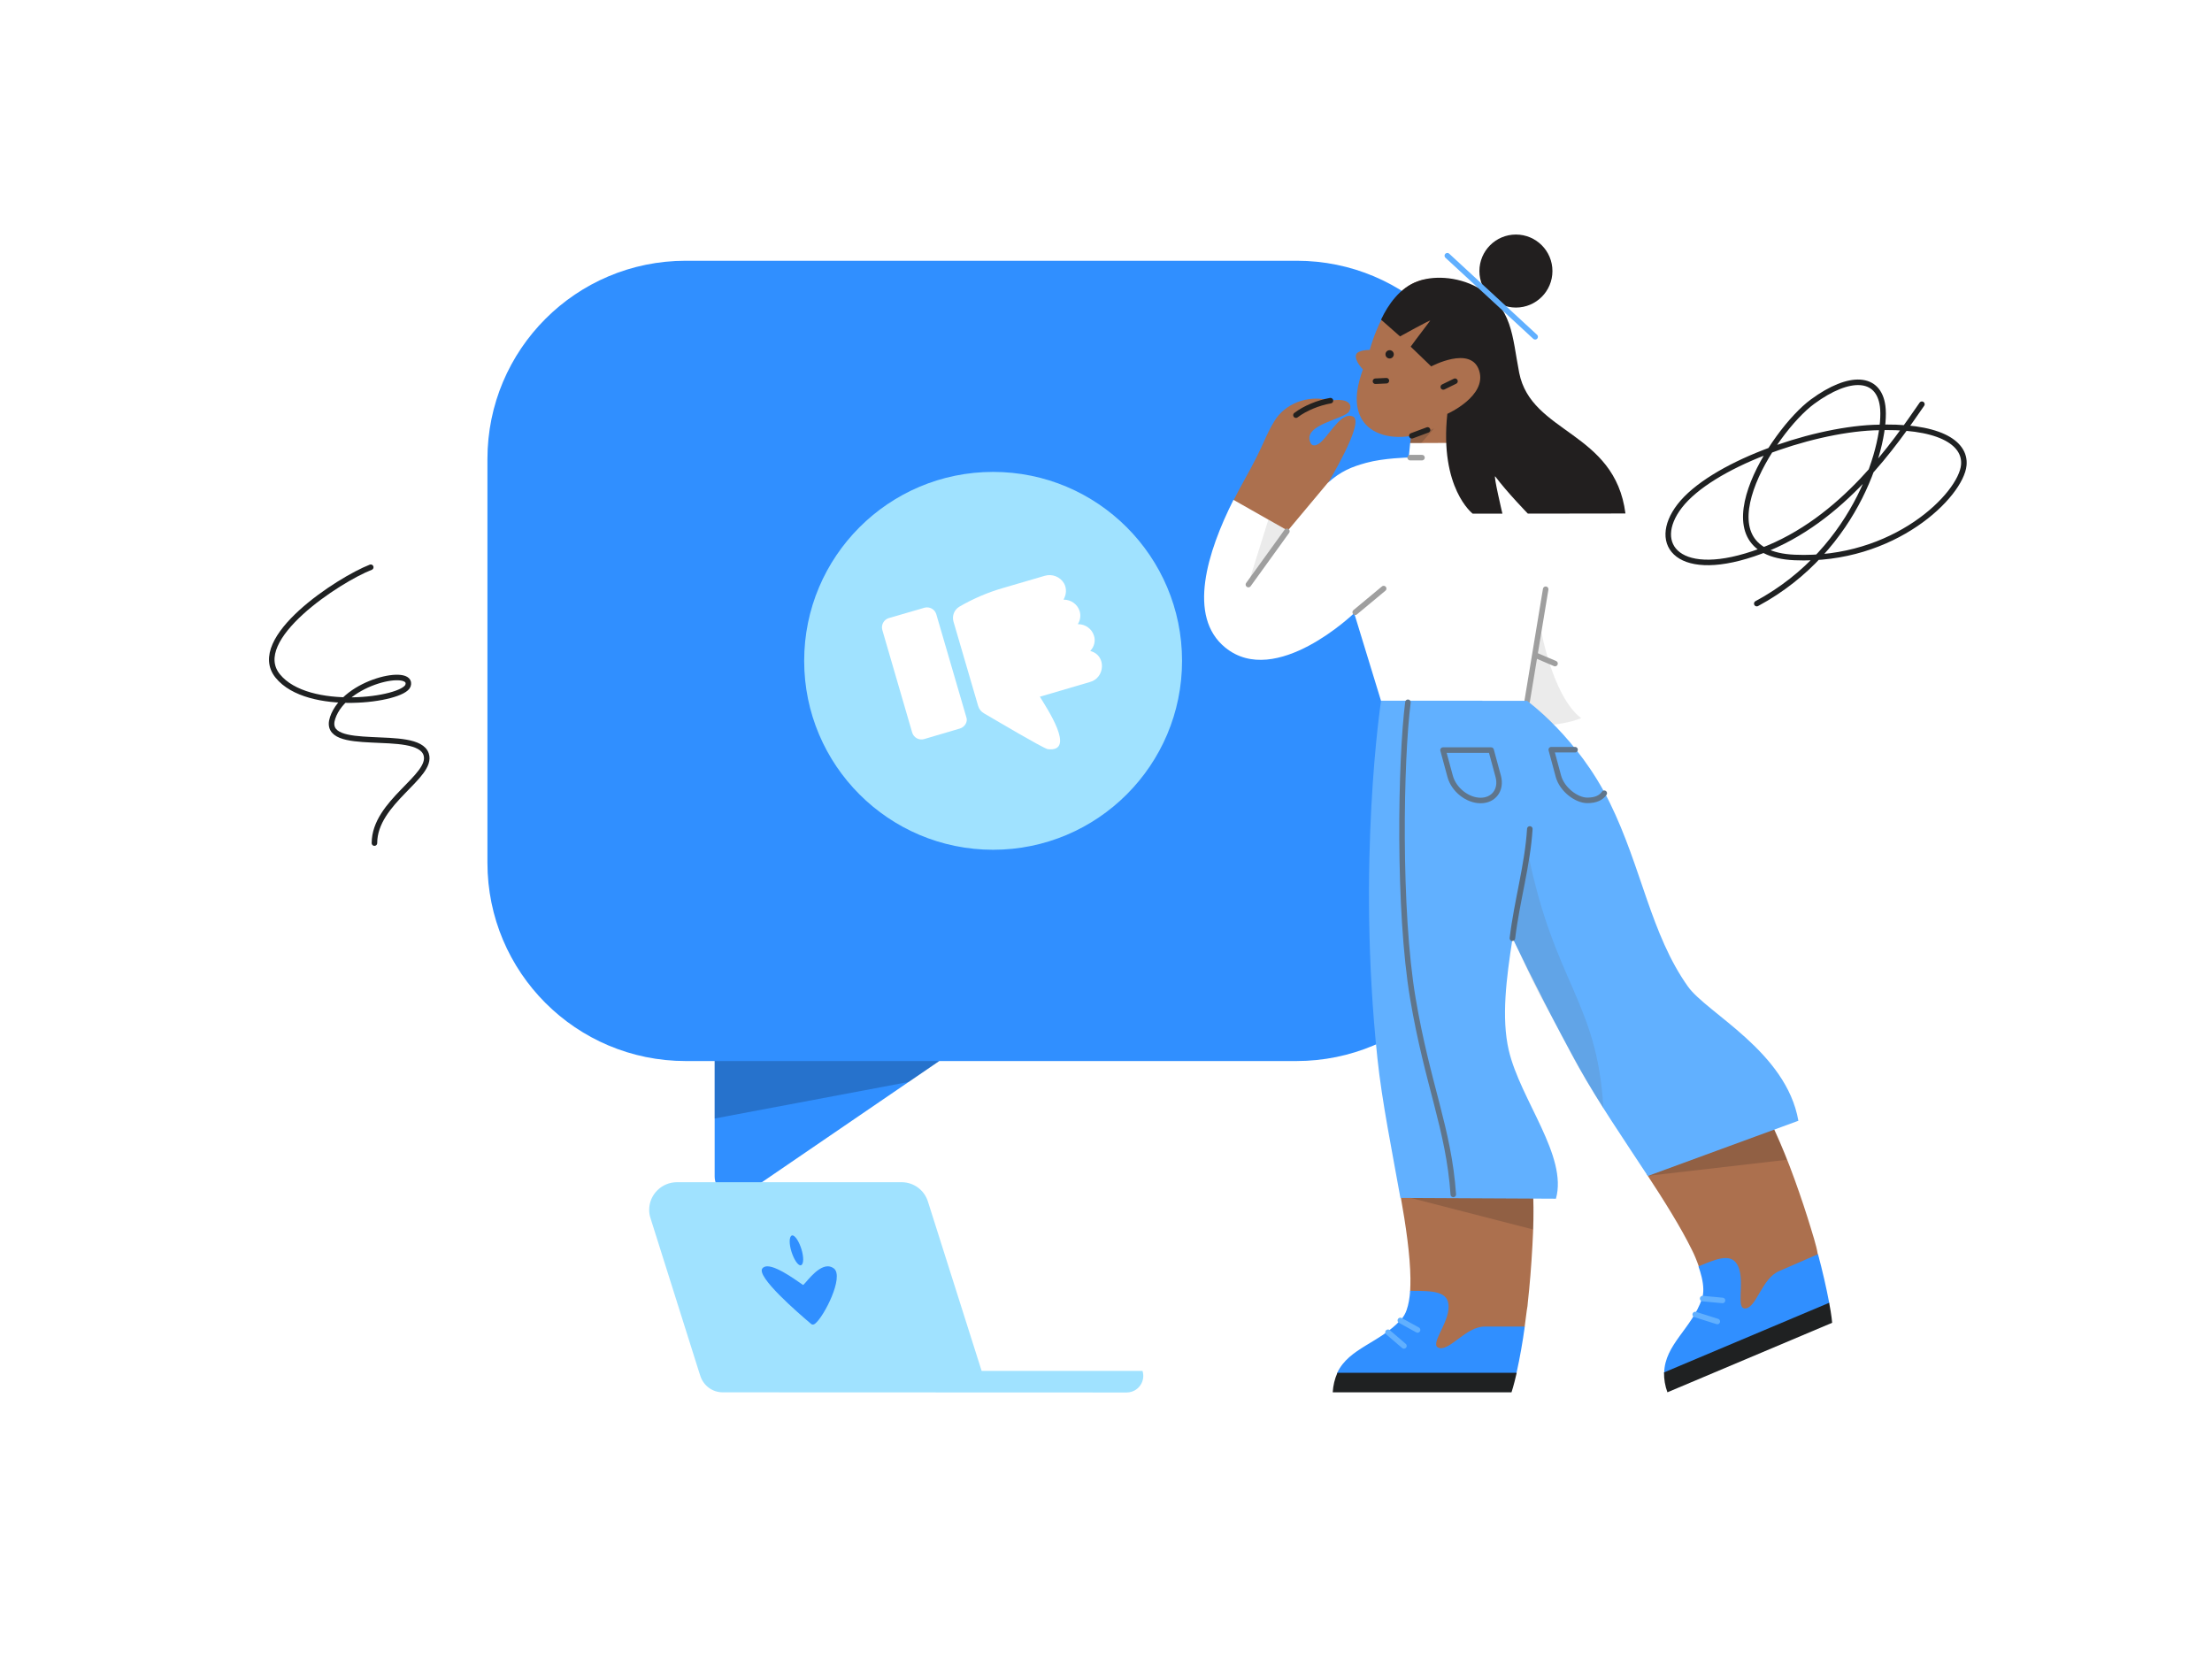 <svg xmlns="http://www.w3.org/2000/svg" height="1200" width="1600" version="1.1" xmlns:xlink="http://www.w3.org/1999/xlink" xmlns:svgjs="http://svgjs.com/svgjs"><rect fill="#ffffff" width="1600" height="1200"></rect><g><path d="M1390.16 292.38C1370.93 320.13 1333.17 376.42 1273.63 398.63 1214.08 420.84 1193.5 393.87 1214.93 366.05 1237.64 336.6 1308.33 311.33 1355.1 309.28 1401.87 307.22 1421.96 319.99 1420.47 336.39 1418.55 357.89 1370.22 406.37 1298.11 403.24 1226 400.12 1281.86 311.97 1311.03 290.54 1338 270.74 1358.93 272.02 1361.77 293.8 1365.04 318.5 1344.6 396.86 1270.72 436.6" stroke="#1f2122" stroke-width="4" stroke-linecap="round" stroke-linejoin="round" opacity="1" fill="none"></path></g><g><path d="M268.17 410.3C245.03 419.31 179.21 462.15 200.89 488.95 222.58 515.75 291.61 506.36 295.12 495.9 299.55 482.61 249.53 492.62 240.6 519.27 231.67 545.91 301.84 526.06 308.25 545.61 313.45 561.49 270.91 579.97 270.84 609.83" stroke="#1f2122" stroke-width="4" stroke-linecap="round" stroke-linejoin="round" opacity="1" fill="none"></path></g><g><path d="M1081.38 332.07V624.02C1081.14 703.32 1016.98 767.48 937.68 767.48H679.37L539.76 862.88C537.35 864.56 534.47 865.52 531.59 865.52 523.42 865.52 516.93 859.03 516.93 850.86V767.48H496.02C416.73 767.48 352.57 703.32 352.57 624.02V332.07C352.57 252.77 416.73 188.61 496.02 188.61H937.92C1017.22 188.61 1081.38 252.77 1081.38 332.07Z" fill="#308fff" opacity="1" stroke-width="4" stroke="none"></path><path d="M679.37 767.48L657.26 782.62 516.93 809.05V767.48H679.37Z" fill="#000000" opacity="0.2" stroke-width="4" stroke="none"></path></g><g><path d="M718.34 614.66C793.82 614.66 855.01 553.47 855.01 478 855.01 402.53 793.82 341.34 718.34 341.34 642.87 341.34 581.68 402.53 581.68 478 581.68 553.47 642.87 614.66 718.34 614.66Z" fill="#a0e2ff" opacity="1" stroke-width="4" stroke="none"></path><path d="M791.3 459.8C789.74 454.78 785.03 451.48 779.85 451.48 779.69 451.48 779.69 451.33 779.69 451.33 781.42 448.5 781.89 445.21 780.95 442.07 779.38 437.05 774.67 433.75 769.5 433.75 769.34 433.75 769.34 433.6 769.34 433.6 771.38 429.99 771.69 425.59 769.65 421.99 766.83 417.12 761.02 414.92 755.69 416.49L725.09 425.44C714.27 428.58 703.75 433.13 694.02 438.77 690.26 440.97 688.53 445.36 689.63 449.44L707.52 510.64C708.15 512.83 709.72 514.87 711.75 515.97 721.95 521.93 753.18 540.45 757.73 541.86 779.07 544.53 756.63 511.42 752.24 504.05 752.24 503.89 752.24 503.89 752.39 503.89 755.22 503.1 788.17 493.38 788.17 493.38 799.46 490.55 800.41 473.92 788.79 470.94 788.64 470.94 788.64 470.78 788.79 470.63 791.46 467.8 792.56 463.56 791.3 459.8Z" fill="#ffffff" opacity="1" stroke-width="4" stroke="none"></path><path d="M698.89 518.48L677.24 444.27C676.14 440.66 672.37 438.62 668.76 439.56L642.87 447.09C639.27 448.19 637.23 451.95 638.17 455.56L659.82 529.93C660.92 533.54 664.68 535.58 668.29 534.64L694.34 526.95C697.95 525.86 700.3 521.93 698.89 518.48Z" fill="#ffffff" opacity="1" stroke-width="4" stroke="none"></path></g><g><path d="M1066.44 212.04C1050.65 203.3 1035.42 199.54 1025.27 203.58 1001.78 211.94 991.16 251.51 990.78 253.1 990.78 253.1 982.14 253.01 980.92 256.49 979.51 260.81 985.8 267.2 985.8 267.2 982.42 276.97 978.66 290.23 984.2 301.69 989.47 312.5 1003.28 318.14 1020.57 315.32L1020.01 321.71 1087.3 331.86C1088.14 329.04 1093.13 278.1 1094.07 268.42 1095.94 247.94 1091.72 225.94 1066.44 212.04Z" fill="#ac704e" opacity="1" stroke-width="4" stroke="none"></path><path d="M1020.67 315.41C1020.67 315.41 1031.01 312.97 1037.3 309.87L1019.26 330.45 1020.67 315.41Z" fill="#1f2122" opacity="0.2" stroke-width="4" stroke="none"></path><path d="M1250.35 957.28L1318.48 926.46 1314.9 907.44C1314.26 903.53 1313.22 899.77 1312.19 896.2 1311.44 893.66 1310.68 891.03 1309.84 888.4 1306.64 877.87 1302.79 866.12 1298.09 853.15 1293.3 839.81 1288.32 827.78 1283.24 816.69L1191.05 849.21C1203.74 868.47 1215.95 888.11 1223.57 903.62 1225.63 907.57 1227.33 911.89 1228.83 916.12L1250.35 957.28Z" fill="#ac704e" opacity="1" stroke-width="4" stroke="none"></path><path d="M1286.91 919.41C1274.5 924.67 1270.74 945.16 1262.85 946.38 1255.05 947.6 1262.29 927.87 1257.4 916.31 1253.08 906.16 1243.11 909.82 1228.55 916.02 1229.49 918.66 1230.24 921.29 1230.9 923.92 1232.31 930.03 1232.49 935.29 1231.09 939.43 1223.66 961.04 1204.21 972.41 1203.74 992.99L1203.83 993.56 1323.18 942.81V942.71C1320.93 930.97 1318.2 918.94 1315.01 907.19L1286.91 919.41Z" fill="#308fff" opacity="1" stroke-width="4" stroke="none"></path><path d="M1245.93 940.65L1231.58 939.3" stroke="#61b0ff" stroke-width="4" stroke-linecap="round" stroke-linejoin="round" opacity="1" fill="none"></path><path d="M1242.17 955.87L1226.21 950.82" stroke="#61b0ff" stroke-width="4" stroke-linecap="round" stroke-linejoin="round" opacity="1" fill="none"></path><path d="M978.75 301.31C970.95 297.84 963.53 311.37 956.67 318.61 953.47 321.99 949.62 323.68 948.02 320.49 941.26 307.05 973.02 303.19 975.93 297.46 978.85 291.73 974.06 287.88 962.5 289.76 945.2 284.96 929.13 292.76 922.09 304.13 914.38 316.63 915.04 320.58 900 347.36 897.28 352.25 894.46 357.51 891.82 362.78L936.28 390.88 960.62 349.34C960.52 349.34 987.4 305.17 978.75 301.31Z" fill="#ac704e" opacity="1" stroke-width="4" stroke="none"></path><path d="M1132.5 372.46C1120 349.9 1098.86 336.84 1087.3 332.05 1087.58 331.2 1088.14 326.59 1088.8 320.2L1020.01 320.49 1018.98 330.92C1018.98 330.92 1000.84 331.29 988.25 334.77 977.72 337.68 970.01 340.69 960.33 349.34L931.48 383.83 892.2 361.55C873.22 399.33 858.65 445.95 886.28 468.41 922.84 498.2 979.51 443.5 979.51 443.5L998.96 507.03 1104.78 508.72 1123.76 524.04C1123.76 524.04 1138.8 522.63 1147.63 517.46 1189.08 493.78 1146.97 398.39 1132.5 372.46Z" fill="#ffffff" opacity="1" stroke-width="4" stroke="none"></path><path d="M1175.73 371.42C1168.03 311.84 1107.5 313.72 1098.86 269.55 1093.69 243.14 1094.35 222.09 1069.07 208.09 1053.28 199.35 1035.42 199.54 1025.27 203.58 1012.59 208.09 1003.94 220.49 998.96 231.21L1012.68 243.33C1012.68 243.33 1034.89 231.03 1034.48 231.96 1024.9 244.46 1020.39 250.75 1020.39 250.75L1035.23 265.04C1035.23 265.04 1063.99 249.63 1069.91 268.05 1075.83 286.47 1046.89 299.34 1046.89 299.34 1041.16 353.1 1065.21 371.52 1065.21 371.52H1086.73C1086.73 371.52 1080.01 343.07 1081.57 344.64 1090.21 356.2 1105.15 371.52 1105.15 371.52L1175.73 371.42Z" fill="#221f1f" opacity="1" stroke-width="4" stroke="none"></path><path d="M1104.68 506.94L1118.03 426.21" stroke="#9f9f9f" stroke-width="4" stroke-linecap="round" stroke-linejoin="round" opacity="1" fill="none"></path><path d="M1111.36 474.23L1124.8 479.97" stroke="#9f9f9f" stroke-width="4" stroke-linecap="round" stroke-linejoin="round" opacity="1" fill="none"></path><path d="M980.26 442.85L1000.84 425.74" stroke="#9f9f9f" stroke-width="4" stroke-linecap="round" stroke-linejoin="round" opacity="1" fill="none"></path><path d="M937.4 300.28C944.06 295.22 953.69 291.31 962.35 289.81" stroke="#23211f" stroke-width="4" stroke-linecap="round" stroke-linejoin="round" opacity="1" fill="none"></path><path d="M994.92 275.75L1002.81 275.38" stroke="#23211f" stroke-width="4" stroke-linecap="round" stroke-linejoin="round" opacity="1" fill="none"></path><path d="M1021.23 315.22C1025.09 313.81 1028.84 312.4 1032.6 310.99" stroke="#23211f" stroke-width="4" stroke-linecap="round" stroke-linejoin="round" opacity="1" fill="none"></path><path d="M1020.01 331.01H1028.56" stroke="#9f9f9f" stroke-width="4" stroke-linecap="round" stroke-linejoin="round" opacity="1" fill="none"></path><path d="M1043.97 279.89L1052.43 275.75" stroke="#23211f" stroke-width="4" stroke-linecap="round" stroke-linejoin="round" opacity="1" fill="none"></path><path d="M1005.16 259.31C1006.83 259.31 1008.17 257.96 1008.17 256.3 1008.17 254.64 1006.83 253.29 1005.16 253.29 1003.5 253.29 1002.15 254.64 1002.15 256.3 1002.15 257.96 1003.5 259.31 1005.16 259.31Z" fill="#221f1f" opacity="1" stroke-width="4" stroke="none"></path><path d="M1096.51 222.47C1111.09 222.47 1122.92 210.64 1122.92 196.06 1122.92 181.47 1111.09 169.65 1096.51 169.65 1081.92 169.65 1070.1 181.47 1070.1 196.06 1070.1 210.64 1081.92 222.47 1096.51 222.47Z" fill="#221f1f" opacity="1" stroke-width="4" stroke="none"></path><path d="M1046.89 184.97L1110.42 243.61" stroke="#61b0ff" stroke-width="4" stroke-linecap="round" stroke-linejoin="round" opacity="1" fill="none"></path><path d="M1292.55 838.87C1289.45 831.07 1286.25 823.64 1283.05 816.69L1191.8 850.52 1292.55 838.87Z" fill="#23211f" opacity="0.2" stroke-width="4" stroke="none"></path><path d="M1105.15 941.77C1106.47 929.93 1107.6 916.31 1108.44 900.99 1109.2 888.02 1109.38 875.8 1109.01 864.52L1012.96 864.43C1017 886.99 1020.01 908.13 1020.2 924.58 1020.2 927.87 1020.2 930.87 1020.01 933.88L1027.06 973.54 1042.28 985.38 1096.98 979.18 1102.81 959.72C1103.37 955.68 1103.93 951.64 1104.4 947.6 1104.78 945.63 1105.06 943.75 1105.15 941.77Z" fill="#ac704e" opacity="1" stroke-width="4" stroke="none"></path><path d="M1041.06 975.04C1033.36 973.16 1047.83 957.75 1047.83 945.25 1047.83 933.88 1036.74 933.69 1020.1 933.69H1020.01C1019.63 939.05 1018.79 943.75 1017.47 947.51 1016.63 950.04 1015.22 952.49 1013.43 954.46 998.02 971.47 975.84 974.95 967.29 992.9L967.38 996.85 1095.57 995.06 1096.98 992.9C1099.42 981.81 1101.4 970.63 1102.9 959.54H1073.77C1060.42 959.63 1048.86 977.02 1041.06 975.04Z" fill="#308fff" opacity="1" stroke-width="4" stroke="none"></path><path d="M1109.1 864.62H1013.06L1109.01 889.33C1109.29 880.69 1109.29 872.42 1109.1 864.62Z" fill="#23211f" opacity="0.2" stroke-width="4" stroke="none"></path><path d="M1220.94 713.6C1193.96 675.63 1187.57 627.79 1164.36 580.52 1141.15 533.25 1104.59 506.94 1104.59 506.94L1072.26 506.94C1072.26 506.84 1072.17 506.84 1072.17 506.84H998.96C998.96 506.84 981.2 623 996.33 765.57 999.52 796.2 1007.14 833.89 1012.96 866.5L1125.45 867.06C1134.1 836.14 1099.8 795.73 1091.34 759.74 1085.89 736.24 1089.55 707.86 1094.07 678.64 1108.73 709.09 1124.98 741.04 1142.09 772.05 1155.9 796.95 1174.89 824.68 1191.9 850.62L1300.82 810.68C1292.08 760.68 1234.66 732.86 1220.94 713.6Z" fill="#61b0ff" opacity="1" stroke-width="4" stroke="none"></path><path d="M1104.68 506.94L1112.79 513.57 1123.67 524.14C1123.95 524.14 1135.13 523.01 1143.69 519.44 1121.98 502.9 1113.8 451.3 1113.8 451.3L1104.68 506.94Z" fill="#9f9f9f" opacity="0.2" stroke-width="4" stroke="none"></path><path d="M917.48 375.84L902.73 422.83 931.58 383.83 917.48 375.84Z" fill="#9f9f9f" opacity="0.2" stroke-width="4" stroke="none"></path><path d="M1025.37 961.98L1012.9 955.11" stroke="#61b0ff" stroke-width="4" stroke-linecap="round" stroke-linejoin="round" opacity="1" fill="none"></path><path d="M1015.5 973.54L1003.97 963.66" stroke="#61b0ff" stroke-width="4" stroke-linecap="round" stroke-linejoin="round" opacity="1" fill="none"></path><path d="M1105.25 616.89C1124.33 711.53 1155.43 724.5 1159.76 801.56 1153.37 791.5 1144.16 776.19 1138.89 766.69 1111.45 713.69 1117.28 729.01 1094.72 679.48L1105.25 616.89Z" fill="#5f758b" opacity="0.2" stroke-width="4" stroke="none"></path><path d="M1139.27 542.27H1122.07L1127.24 561.45C1129.87 571.13 1140.4 578.93 1148.1 578.93 1154.49 578.93 1158.16 576.95 1160.41 573.76" stroke="#5f758b" stroke-width="4" stroke-linecap="round" stroke-linejoin="round" opacity="1" fill="none"></path><path d="M1093.97 678.64C1097.17 651.85 1104.97 625.63 1106.56 599.6" stroke="#576b7f" stroke-width="4" stroke-linecap="round" stroke-linejoin="round" opacity="1" fill="none"></path><path d="M1070.95 579.02C1080.53 579.02 1086.26 571.22 1083.73 561.63L1078.56 542.56H1043.79L1048.96 561.63C1051.59 571.22 1061.45 579.02 1070.95 579.02Z" stroke="#5f758b" stroke-width="4" stroke-linecap="round" stroke-linejoin="round" opacity="1" fill="none"></path><path d="M1018.41 507.97C1013.06 549.32 1011.18 658.52 1021.98 722.24 1032.51 784.74 1047.92 816.41 1051.21 863.96" stroke="#5f758b" stroke-width="4" stroke-linecap="round" stroke-linejoin="round" opacity="1" fill="none"></path><path d="M903.01 422.83L930.83 384.3" stroke="#9f9f9f" stroke-width="4" stroke-linecap="round" stroke-linejoin="round" opacity="1" fill="none"></path><path d="M1325.25 956.81L1206.09 1007.09C1204.4 1002.58 1203.55 997.5 1203.64 992.71L1323.09 942.34C1324.88 951.64 1325.25 956.81 1325.25 956.81Z" fill="#1f2122" opacity="1" stroke-width="4" stroke="none"></path><path d="M1093.31 1007.09H964C964.28 1002.2 965.41 997.41 967.38 992.99H1097.07C1094.91 1002.48 1093.31 1007.09 1093.31 1007.09Z" fill="#1f2122" opacity="1" stroke-width="4" stroke="none"></path></g><g><path d="M826.41 991.62H710.04L671.21 869.17C668.56 860.76 660.93 855.12 652.08 855.12H489.69C478.63 855.12 469.56 864.08 469.56 875.14 469.56 877.24 469.89 879.24 470.56 881.23L505.4 991.62 506.62 995.38C508.94 1002.35 515.36 1007.11 522.77 1007.11L815.01 1007.22C816.23 1007.22 817.45 1007 818.55 1006.66 824.86 1004.67 828.4 997.93 826.41 991.62Z" fill="#a0e2ff" opacity="1" stroke-width="4" stroke="none"></path><path d="M587.92 958.1C587.37 958.1 586.92 957.88 586.59 957.55L586.48 957.44C577.19 949.59 546.99 923.48 551.42 917.51 552.19 916.51 553.41 915.96 555.07 915.96 563.03 915.96 579.4 928.68 580.79 929.39 581.39 930.34 590.35 915.96 598.76 915.96 600.31 915.96 601.86 916.51 603.19 917.51 610.71 923.48 596.08 952.31 589.58 957.44 589.03 957.88 588.47 958.1 587.92 958.1Z" fill="#308fff" opacity="1" stroke-width="4" stroke="none"></path><path d="M579.07 915.26C577.08 915.26 574.31 911.06 572.54 905.53 570.66 899.67 570.78 894.36 572.77 893.69 572.88 893.69 572.99 893.58 573.1 893.58 575.09 893.58 577.85 897.79 579.62 903.32 581.5 909.18 581.39 914.49 579.4 915.15 579.29 915.26 579.18 915.26 579.07 915.26Z" fill="#308fff" opacity="1" stroke-width="4" stroke="none"></path></g></svg>
